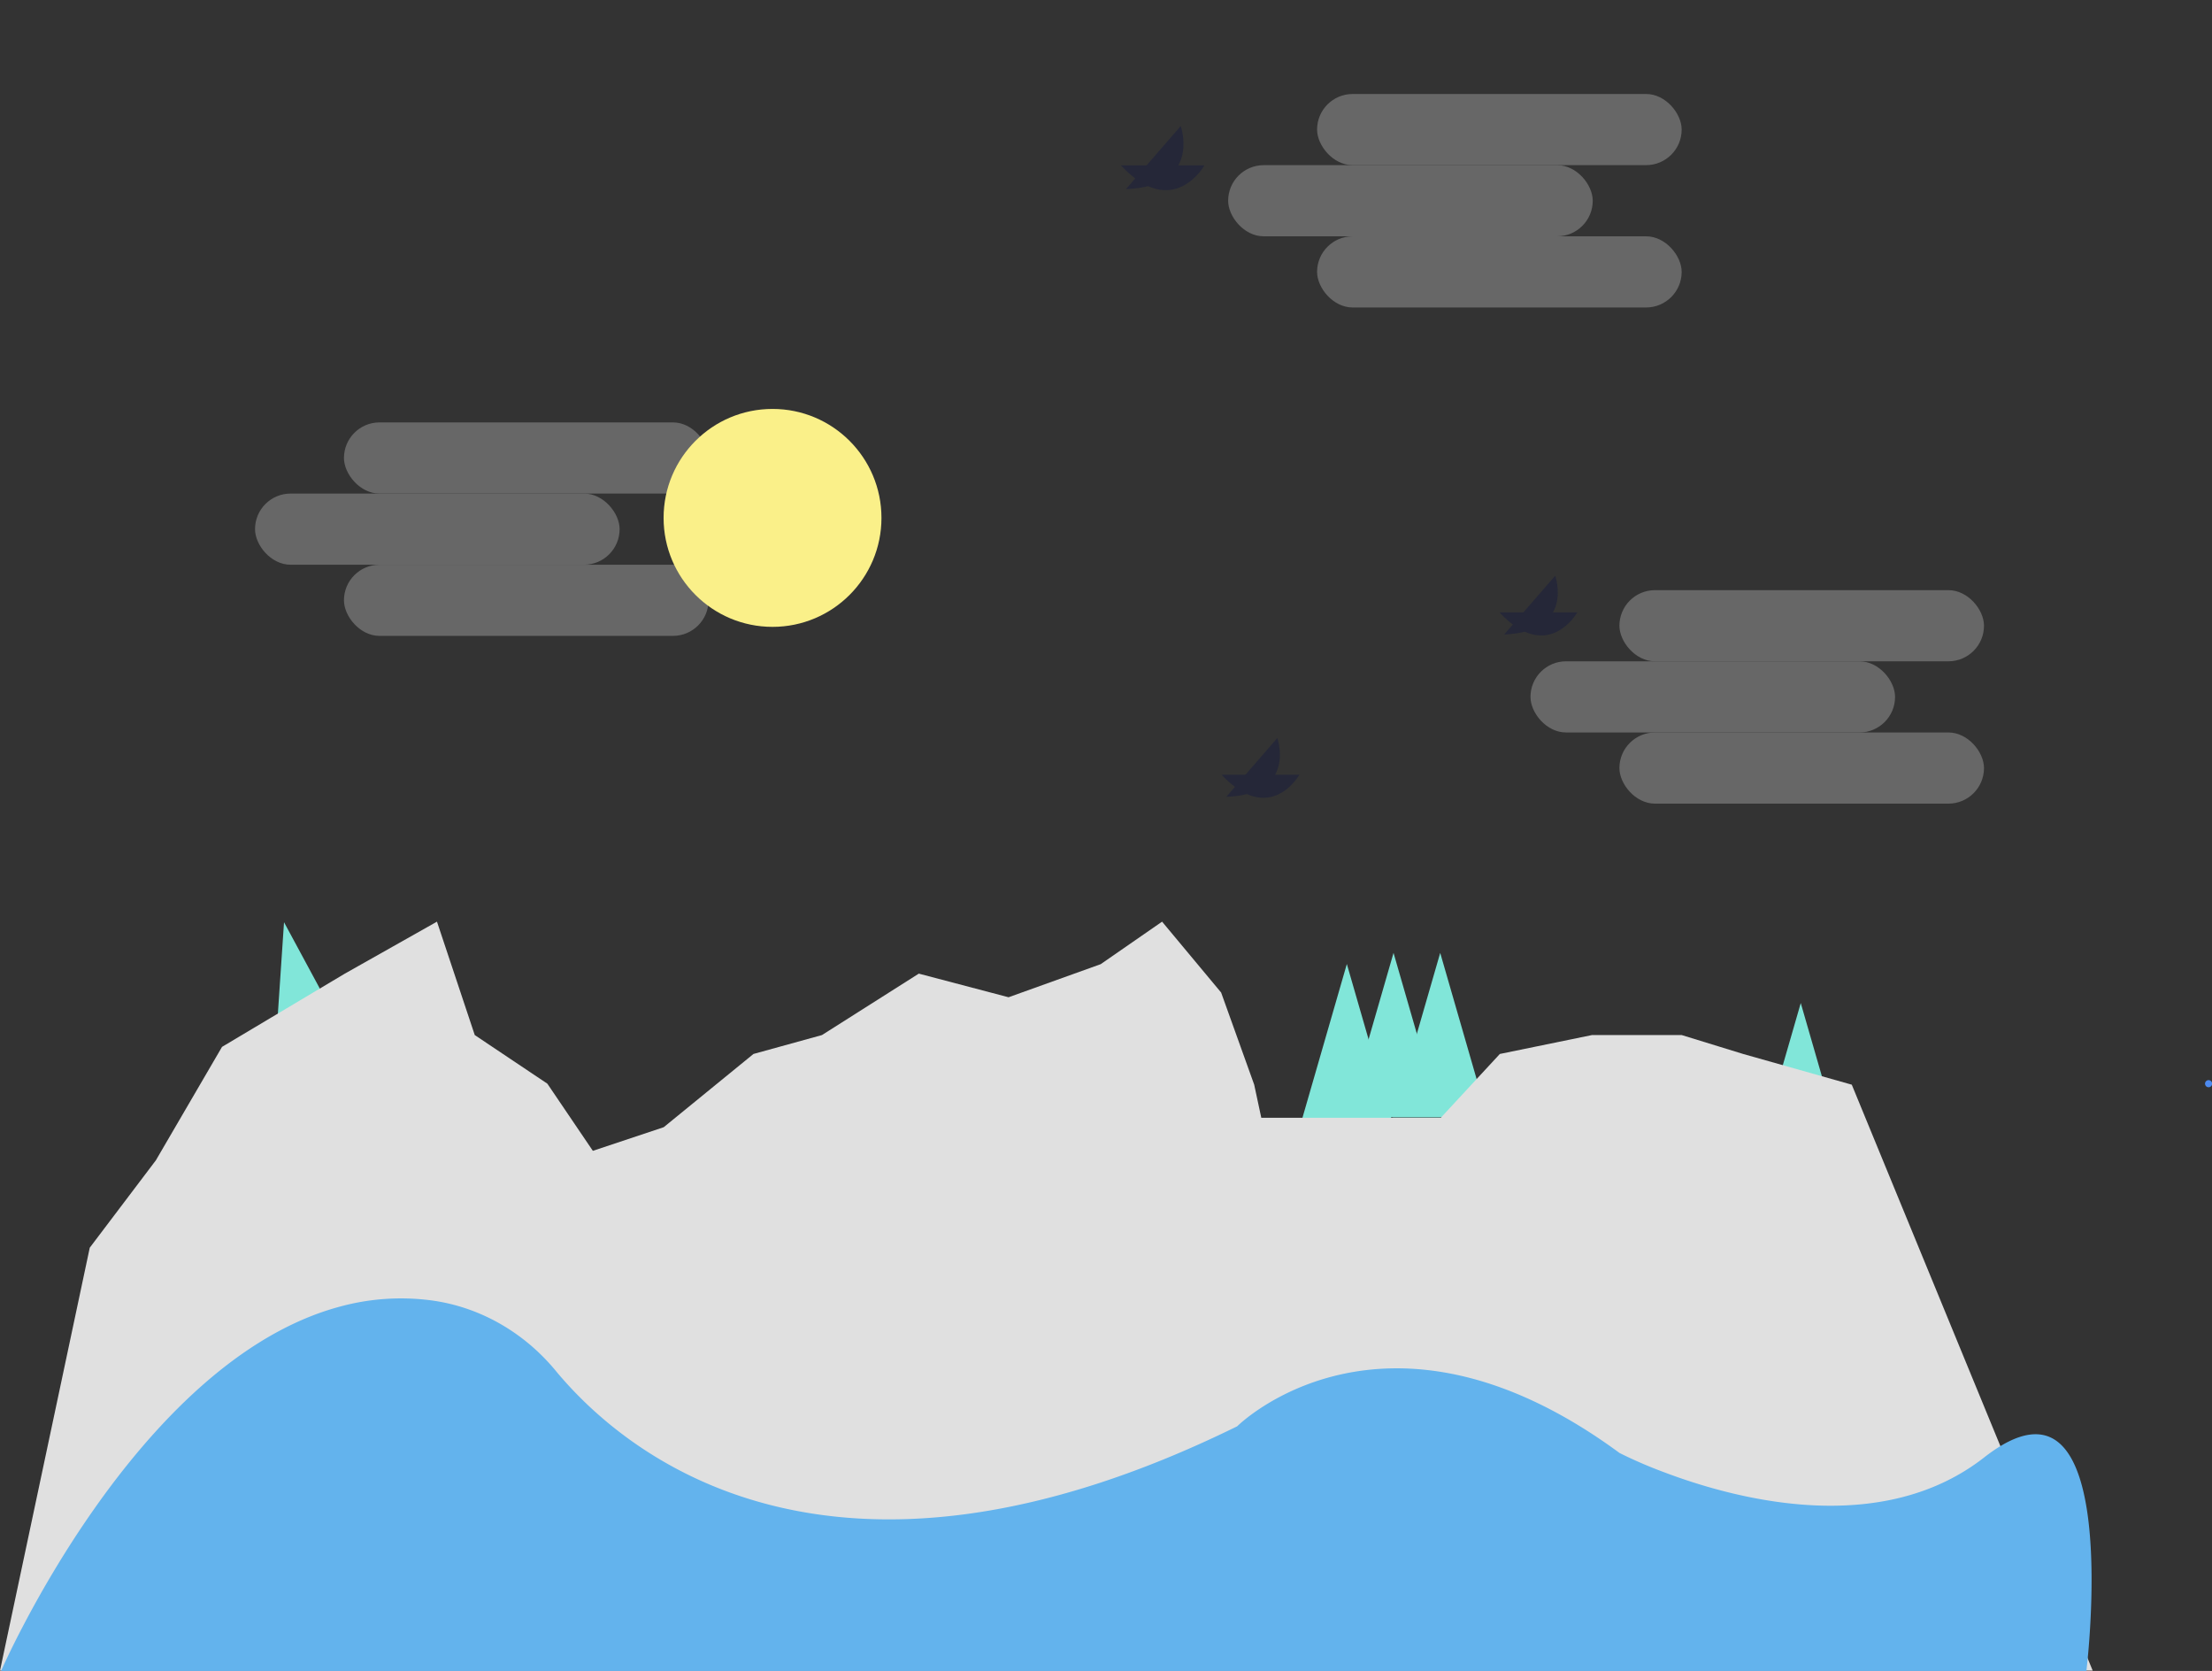 <?xml version="1.0" encoding="UTF-8" standalone="no"?>
<svg
   xmlns:dc="http://purl.org/dc/elements/1.1/"
   xmlns:cc="http://creativecommons.org/ns#"
   xmlns:rdf="http://www.w3.org/1999/02/22-rdf-syntax-ns#"
   xmlns:svg="http://www.w3.org/2000/svg"
   xmlns="http://www.w3.org/2000/svg"
   id="svg107"
   version="1.1"
   viewBox="0 0 936.51 707.22"
   height="707.22"
   width="936.51"
   data-name="Layer 1">
  <rect x="0" y="0" width="936.51" height="707.22" fill="#333333" stroke="none"/>
  <defs
     id="defs9">
    <linearGradient
       gradientUnits="userSpaceOnUse"
       y2="143.43"
       x2="326.5"
       y1="672.4"
       x1="326.5"
       id="c3b6ae59-f5c8-462f-a7a0-99e79fdd0e5d-258">
      <stop
         id="stop2"
         stop-opacity="0.25"
         stop-color="gray"
         offset="0" />
      <stop
         id="stop4"
         stop-opacity="0.12"
         stop-color="gray"
         offset="0.54" />
      <stop
         id="stop6"
         stop-opacity="0.1"
         stop-color="gray"
         offset="1" />
    </linearGradient>
  </defs>
  <title
     id="title11">Lighthouse</title>
  <polygon
     fill="#3ad29f"
     style="fill:#81e6d9;fill-opacity:1"
     id="polygon13"
     points="570.22 408.02 580.26 442.79 590.3 477.56 570.22 477.56 550.14 477.56 560.18 442.79 570.22 408.02" />
  <polygon
     fill="#3ad29f"
     style="fill:#81e6d9;fill-opacity:1"
     id="polygon15"
     points="589.99 403.31 600.02 438.08 610.06 472.86 589.99 472.86 569.91 472.86 579.95 438.08 589.99 403.31" />
  <polygon
     fill="#3ad29f"
     style="fill:#81e6d9;fill-opacity:1"
     id="polygon17"
     points="609.75 403.31 619.79 438.08 629.83 472.86 609.75 472.86 589.67 472.86 599.71 438.08 609.75 403.31" />
  <polygon
     fill="#3ad29f"
     style="fill:#81e6d9;fill-opacity:1"
     id="polygon19"
     points="762.4 424.54 772.44 459.31 782.48 494.09 762.4 494.09 742.32 494.09 752.36 459.31 762.4 424.54" />
  <polygon
     fill="#3ad29f"
     style="fill:#81e6d9;fill-opacity:1"
     id="polygon21"
     points="120.25 390.33 137.44 422.18 154.63 454.03 135.02 458.29 115.4 462.56 117.82 426.44 120.25 390.33" />
  <polygon
     fill="#e0e0e0"
     id="polygon23"
     points="0 707.09 38 528.09 66 491.09 94 443.09 146 412.09 185 390.09 201 438.09 231.74 458.67 251 487.09 281 477.09 319 446.09 348 438.09 389 412.09 427 422.09 466 408.09 492 390.09 517 420.09 531 459.09 534 473.09 570 473.09 610 473.09 635 446.09 674 438.09 712 438.09 738 446.09 784 459.09 886 707.09 0 707.09" />
  <g
     opacity="0.3"
     id="g31">
    <rect
       fill="#e0e0e0"
       id="rect25"
       ry="15.06"
       rx="15.06"
       height="30.12"
       width="154.36"
       y="178.78"
       x="145.62" />
    <rect
       fill="#e0e0e0"
       id="rect27"
       ry="15.06"
       rx="15.06"
       height="30.12"
       width="154.36"
       y="208.9"
       x="107.97" />
    <rect
       fill="#e0e0e0"
       id="rect29"
       ry="15.06"
       rx="15.06"
       height="30.12"
       width="154.36"
       y="239.02"
       x="145.62" />
  </g>
  <circle
     fill="#ffffa5"
     style="fill:#faf089;fill-opacity:1"
     id="circle47"
     r="46.12"
     cy="219.2"
     cx="327.07" />
  <path
     fill="#4d8af0"
     transform="translate(-132.47 -96.39)"
     style="fill:#63b3ed;fill-opacity:1"
     id="path55"
     d="M1015.8,803.61H132.93s57-131,143.4-154.18a98.17,98.17,0,0,1,38.27-2.71c20.84,2.65,39.69,13.58,53.08,29.77C396,710.73,482.73,785.34,656.26,700.08c0,0,62.12-62.12,161.89,11.29a191.58,191.58,0,0,0,19,8.2c30.61,11.57,91.84,27.69,135.37-6.32C1032.75,666.19,1015.8,803.61,1015.8,803.61Z" />
  <g
     id="g63"
     opacity="0.3">
    <rect
       id="rect57"
       fill="#e0e0e0"
       ry="15.06"
       rx="15.06"
       height="30.12"
       width="154.36"
       y="39.78"
       x="557.62" />
    <rect
       id="rect59"
       fill="#e0e0e0"
       ry="15.06"
       rx="15.06"
       height="30.12"
       width="154.36"
       y="69.9"
       x="519.97" />
    <rect
       id="rect61"
       fill="#e0e0e0"
       ry="15.06"
       rx="15.06"
       height="30.12"
       width="154.36"
       y="100.02"
       x="557.62" />
  </g>
  <g
     opacity="0.3"
     id="g71">
    <rect
       fill="#e0e0e0"
       id="rect65"
       ry="15.06"
       rx="15.06"
       height="30.12"
       width="154.36"
       y="249.78"
       x="685.62" />
    <rect
       fill="#e0e0e0"
       id="rect67"
       ry="15.06"
       rx="15.06"
       height="30.12"
       width="154.36"
       y="279.9"
       x="647.97" />
    <rect
       fill="#e0e0e0"
       id="rect69"
       ry="15.06"
       rx="15.06"
       height="30.12"
       width="154.36"
       y="310.02"
       x="685.62" />
  </g>
  <g
     opacity="0.3"
     id="g77">
    <path
       fill="#030b44"
       id="path73"
       transform="translate(-132.47 -96.39)"
       d="M767.32,355.59h32.94S787.85,377.55,767.32,355.59Z" />
    <path
       fill="#030b44"
       id="path75"
       transform="translate(-132.47 -96.39)"
       d="M769.31,364.93l21.6-24.87S799.35,363.83,769.31,364.93Z" />
  </g>
  <g
     opacity="0.3"
     id="g83">
    <path
       fill="#030b44"
       id="path79"
       transform="translate(-132.47 -96.39)"
       d="M649.67,424.3h32.94S670.2,446.26,649.67,424.3Z" />
    <path
       fill="#030b44"
       id="path81"
       transform="translate(-132.47 -96.39)"
       d="M651.66,433.64l21.59-24.87S681.7,432.54,651.66,433.64Z" />
  </g>
  <g
     id="g89"
     opacity="0.3">
    <path
       id="path85"
       fill="#030b44"
       transform="translate(-132.47 -96.39)"
       d="M607.06,166.4h35.33S629.08,190,607.06,166.4Z" />
    <path
       id="path87"
       fill="#030b44"
       transform="translate(-132.47 -96.39)"
       d="M609.19,176.43l23.17-26.69S641.42,175.24,609.19,176.43Z" />
  </g>
  <path
     transform="translate(-132.47 -96.39)"
     fill="#4d8af0"
     id="path99"
     d="M1067.53,556.56a1.5,1.5,0,0,0,0-3,1.5,1.5,0,0,0,0,3Z" />
</svg>
